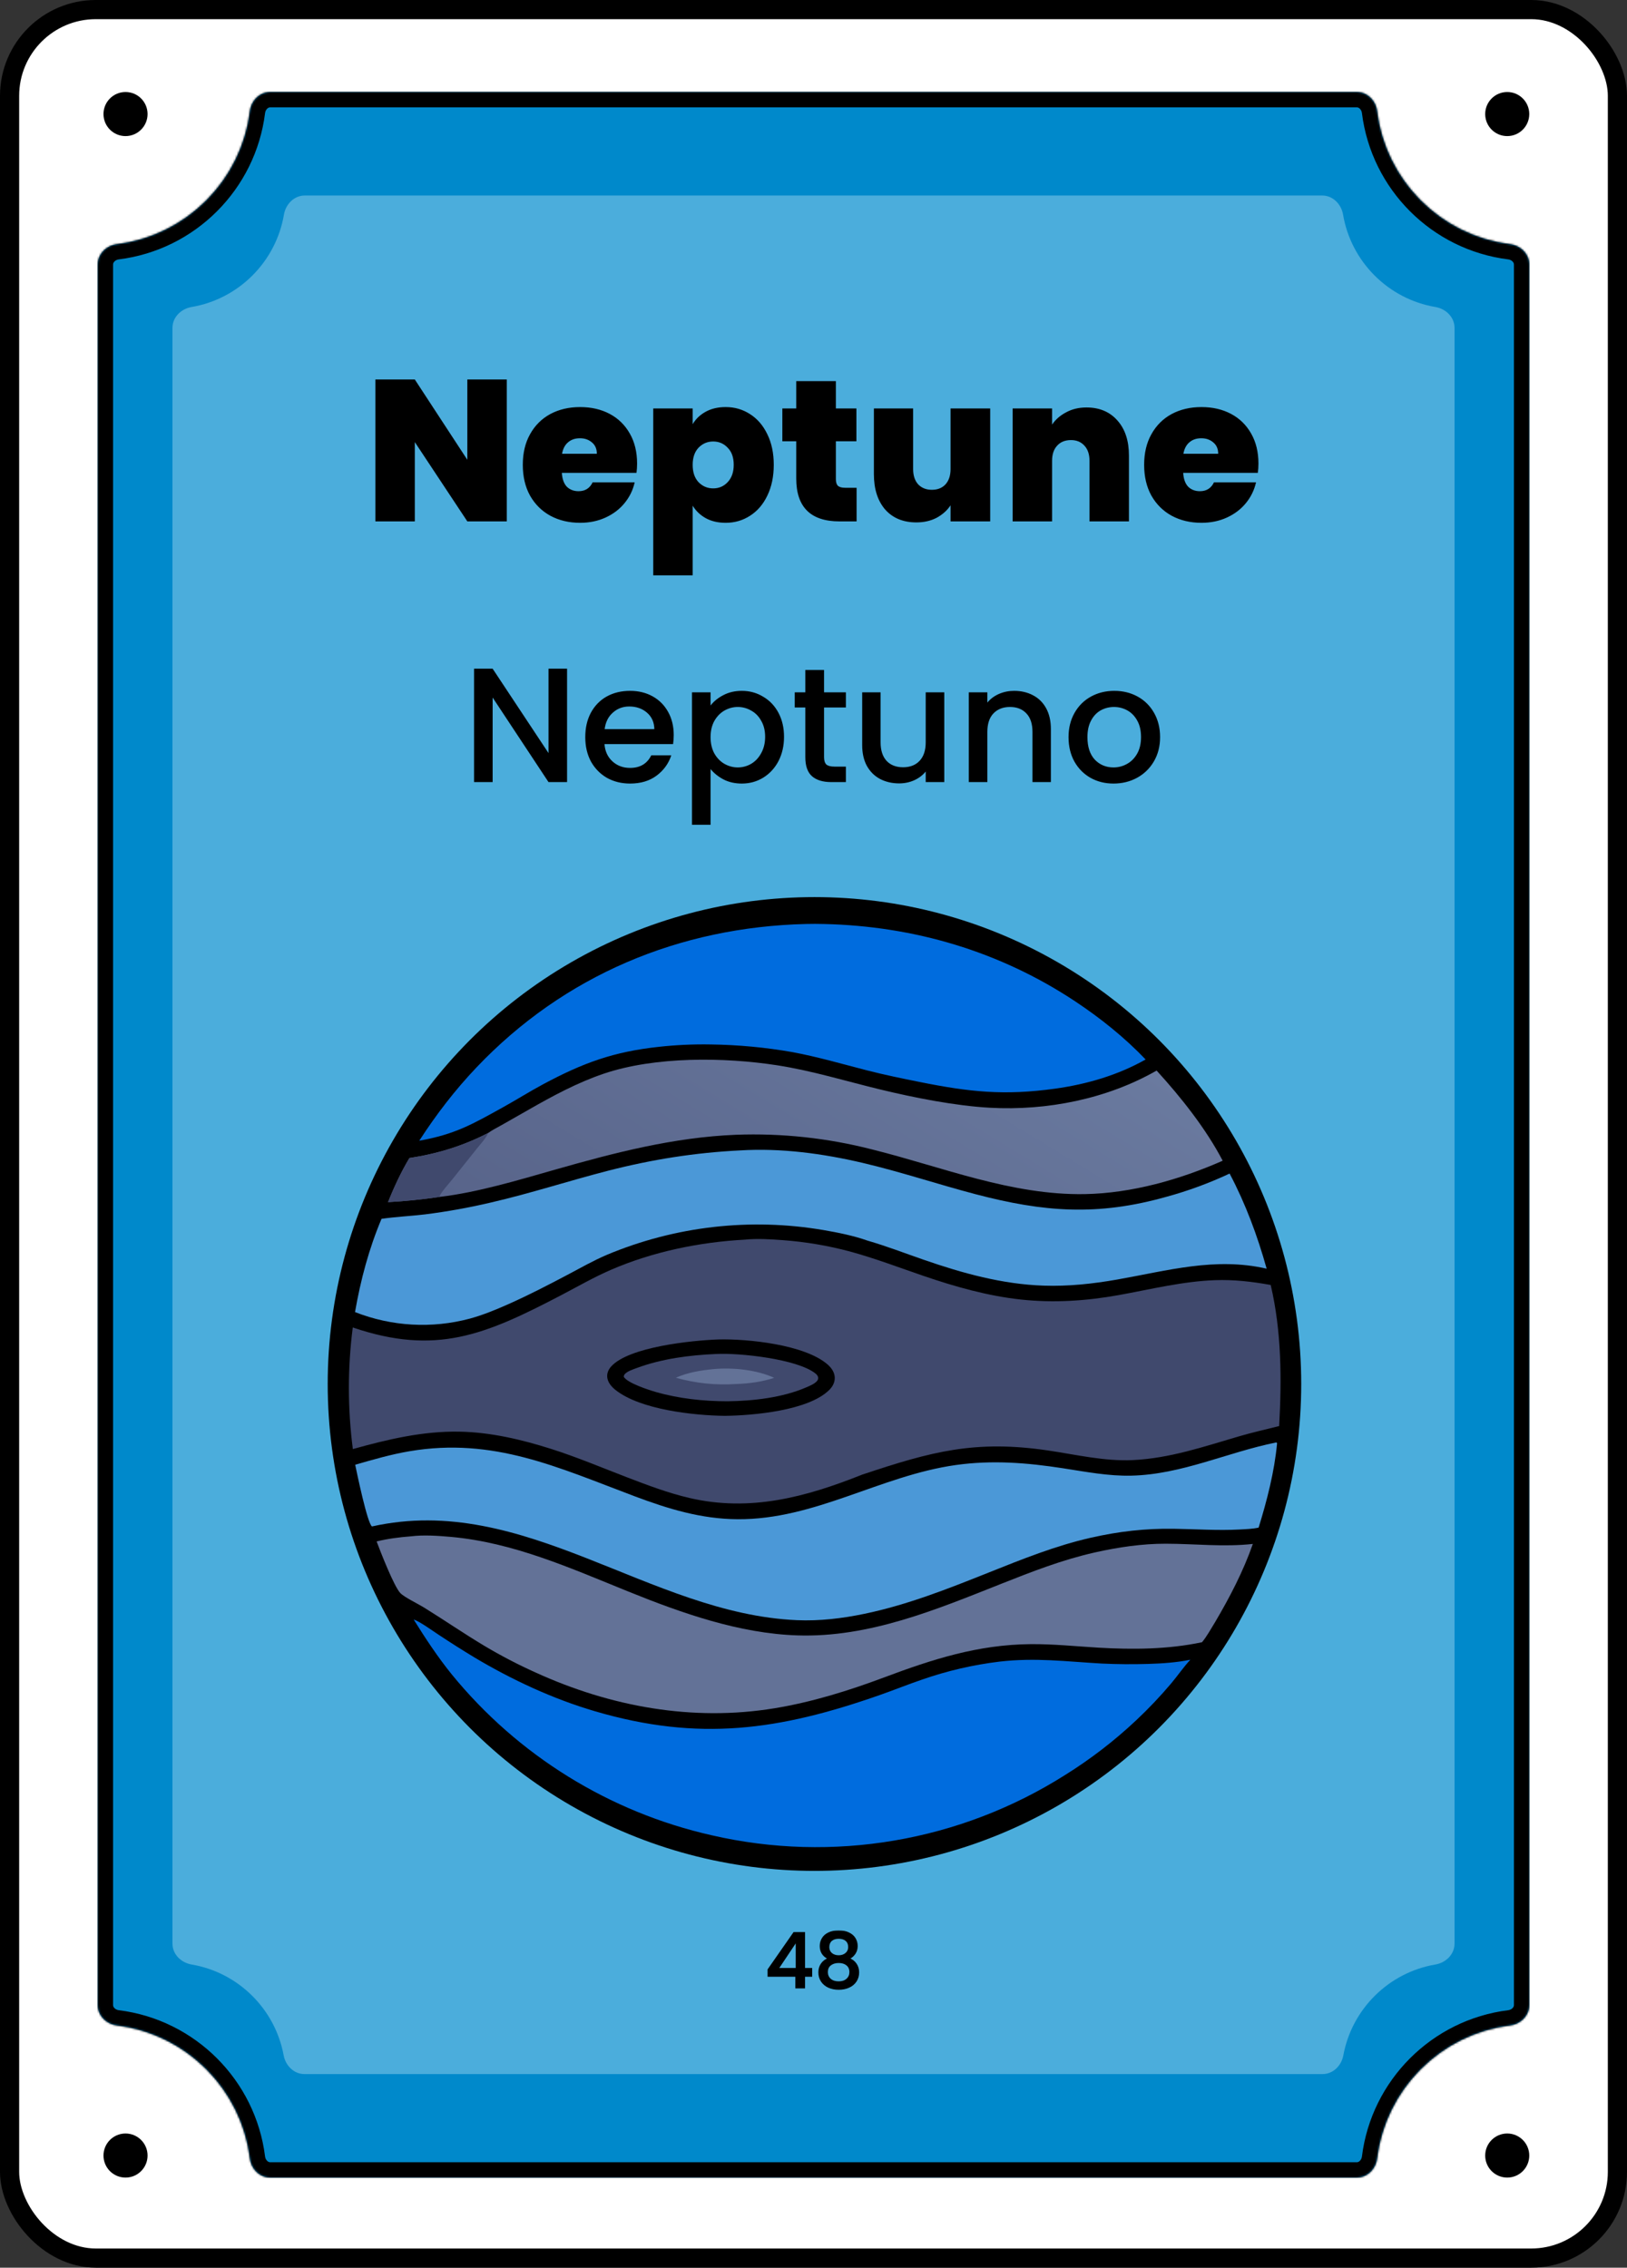 <svg width="849" height="1183" viewBox="0 0 849 1183" fill="none" xmlns="http://www.w3.org/2000/svg">
<rect x="0" y="0" width="849" height="1183" fill="#333333" stroke="none"/>
<rect x="5" y="5" width="839" height="1173" rx="45" fill="white"/>
<rect x="5" y="5" width="839" height="1173" rx="45" stroke="black" stroke-width="10"/>
<circle cx="786.5" cy="1124.5" r="11.5" fill="black"/>
<circle cx="786.5" cy="59.5" r="11.5" fill="black"/>
<path d="M77 1124.5C77 1130.85 71.851 1136 65.5 1136C59.149 1136 54 1130.85 54 1124.5C54 1118.15 59.149 1113 65.5 1113C71.851 1113 77 1118.15 77 1124.5Z" fill="black"/>
<path d="M77 59.5C77 65.851 71.851 71 65.5 71C59.149 71 54 65.851 54 59.5C54 53.149 59.149 48 65.5 48C71.851 48 77 53.149 77 59.5Z" fill="black"/>
<mask id="path-6-inside-1_97_44" fill="white">
<path d="M708 48C713.523 48 717.934 52.5 718.616 57.98C723.122 94.183 751.817 122.878 788.02 127.384C793.5 128.066 798 132.477 798 138V1046C798 1051.52 793.5 1055.93 788.02 1056.62C751.817 1061.12 723.122 1089.82 718.616 1126.02C717.934 1131.5 713.523 1136 708 1136H141C135.477 1136 131.066 1131.5 130.384 1126.02C125.878 1089.82 97.183 1061.12 60.98 1056.62C55.5 1055.93 51 1051.52 51 1046V138C51 132.477 55.5 128.066 60.98 127.384C97.183 122.878 125.878 94.183 130.384 57.98C131.066 52.5 135.477 48 141 48H708Z"/>
</mask>
<path d="M708 48C713.523 48 717.934 52.5 718.616 57.98C723.122 94.183 751.817 122.878 788.02 127.384C793.5 128.066 798 132.477 798 138V1046C798 1051.52 793.5 1055.93 788.02 1056.62C751.817 1061.12 723.122 1089.82 718.616 1126.02C717.934 1131.5 713.523 1136 708 1136H141C135.477 1136 131.066 1131.5 130.384 1126.02C125.878 1089.82 97.183 1061.12 60.98 1056.62C55.5 1055.93 51 1051.52 51 1046V138C51 132.477 55.5 128.066 60.98 127.384C97.183 122.878 125.878 94.183 130.384 57.98C131.066 52.5 135.477 48 141 48H708Z" fill="#0089CB"/>
<path d="M130.384 1126.02L138.322 1125.03L130.384 1126.02ZM718.616 1126.02L710.678 1125.03L718.616 1126.02ZM788.02 1056.62L789.008 1064.56L788.02 1056.62ZM718.616 57.98L726.555 56.992L718.616 57.98ZM718.616 57.98L710.678 58.968C715.635 98.806 747.194 130.365 787.032 135.322L788.02 127.384L789.008 119.445C756.44 115.392 730.608 89.56 726.555 56.992L718.616 57.98ZM798 138H790V1046H798H806V138H798ZM788.02 1056.62L787.032 1048.68C747.194 1053.64 715.635 1085.19 710.678 1125.03L718.616 1126.02L726.555 1127.01C730.608 1094.44 756.44 1068.61 789.008 1064.56L788.02 1056.62ZM708 1136V1128H141V1136V1144H708V1136ZM130.384 1126.02L138.322 1125.03C133.365 1085.19 101.806 1053.64 61.968 1048.68L60.98 1056.62L59.992 1064.56C92.56 1068.61 118.392 1094.44 122.445 1127.01L130.384 1126.02ZM51 1046H59V138H51H43V1046H51ZM60.98 127.384L61.968 135.322C101.806 130.365 133.365 98.806 138.322 58.968L130.384 57.98L122.445 56.992C118.392 89.56 92.56 115.392 59.992 119.445L60.98 127.384ZM141 48V56H708V48V40H141V48ZM130.384 57.98L138.322 58.968C138.438 58.039 138.872 57.231 139.427 56.696C139.954 56.189 140.494 56 141 56V48V40C130.84 40 123.547 48.133 122.445 56.992L130.384 57.98ZM51 138H59C59 137.494 59.189 136.954 59.696 136.427C60.231 135.872 61.039 135.438 61.968 135.322L60.98 127.384L59.992 119.445C51.133 120.547 43 127.84 43 138H51ZM60.98 1056.62L61.968 1048.68C61.039 1048.56 60.231 1048.13 59.696 1047.57C59.189 1047.05 59 1046.51 59 1046H51H43C43 1056.16 51.133 1063.45 59.992 1064.56L60.98 1056.62ZM141 1136V1128C140.494 1128 139.954 1127.81 139.427 1127.3C138.872 1126.77 138.438 1125.96 138.322 1125.03L130.384 1126.02L122.445 1127.01C123.547 1135.87 130.84 1144 141 1144V1136ZM718.616 1126.02L710.678 1125.03C710.562 1125.96 710.128 1126.77 709.573 1127.3C709.046 1127.81 708.506 1128 708 1128V1136V1144C718.16 1144 725.453 1135.87 726.555 1127.01L718.616 1126.02ZM798 1046H790C790 1046.51 789.811 1047.05 789.304 1047.57C788.769 1048.13 787.961 1048.56 787.032 1048.68L788.02 1056.62L789.008 1064.56C797.867 1063.45 806 1056.16 806 1046H798ZM788.02 127.384L787.032 135.322C787.961 135.438 788.769 135.872 789.304 136.427C789.811 136.954 790 137.494 790 138H798H806C806 127.84 797.867 120.547 789.008 119.445L788.02 127.384ZM718.616 57.98L726.555 56.992C725.453 48.133 718.16 40 708 40V48V56C708.506 56 709.046 56.189 709.573 56.696C710.128 57.231 710.562 58.039 710.678 58.968L718.616 57.98Z" fill="black" mask="url(#path-6-inside-1_97_44)"/>
<path d="M690 102C695.523 102 699.911 106.512 700.837 111.957C705.019 136.563 724.437 155.981 749.043 160.163C754.488 161.089 759 165.477 759 171V1014C759 1019.52 754.488 1023.91 749.043 1024.84C724.711 1028.97 705.454 1048 700.984 1072.22C699.993 1077.59 695.633 1082 690.175 1082H158.825C153.367 1082 149.007 1077.59 148.016 1072.22C143.546 1048 124.288 1028.97 99.957 1024.84C94.512 1023.91 90 1019.52 90 1014V171C90 165.477 94.512 161.089 99.957 160.163C124.563 155.981 143.981 136.563 148.163 111.957C149.089 106.512 153.477 102 159 102H690Z" fill="#4BADDC"/>
<path d="M295.91 408H286.22L257.065 363.885V408H247.375V348.84H257.065L286.22 392.87V348.84H295.91V408ZM351.56 383.435C351.56 385.192 351.446 386.778 351.22 388.195H315.435C315.718 391.935 317.106 394.938 319.6 397.205C322.093 399.472 325.153 400.605 328.78 400.605C333.993 400.605 337.676 398.423 339.83 394.06H350.285C348.868 398.367 346.29 401.908 342.55 404.685C338.866 407.405 334.276 408.765 328.78 408.765C324.303 408.765 320.28 407.773 316.71 405.79C313.196 403.75 310.42 400.917 308.38 397.29C306.396 393.607 305.405 389.357 305.405 384.54C305.405 379.723 306.368 375.502 308.295 371.875C310.278 368.192 313.026 365.358 316.54 363.375C320.11 361.392 324.19 360.4 328.78 360.4C333.2 360.4 337.138 361.363 340.595 363.29C344.051 365.217 346.743 367.937 348.67 371.45C350.596 374.907 351.56 378.902 351.56 383.435ZM341.445 380.375C341.388 376.805 340.113 373.943 337.62 371.79C335.126 369.637 332.038 368.56 328.355 368.56C325.011 368.56 322.15 369.637 319.77 371.79C317.39 373.887 315.973 376.748 315.52 380.375H341.445ZM370.786 368.05C372.429 365.897 374.667 364.083 377.501 362.61C380.334 361.137 383.536 360.4 387.106 360.4C391.186 360.4 394.897 361.42 398.241 363.46C401.641 365.443 404.304 368.248 406.231 371.875C408.157 375.502 409.121 379.667 409.121 384.37C409.121 389.073 408.157 393.295 406.231 397.035C404.304 400.718 401.641 403.608 398.241 405.705C394.897 407.745 391.186 408.765 387.106 408.765C383.536 408.765 380.362 408.057 377.586 406.64C374.809 405.167 372.542 403.353 370.786 401.2V430.27H361.096V361.165H370.786V368.05ZM399.261 384.37C399.261 381.14 398.581 378.363 397.221 376.04C395.917 373.66 394.161 371.875 391.951 370.685C389.797 369.438 387.474 368.815 384.981 368.815C382.544 368.815 380.221 369.438 378.011 370.685C375.857 371.932 374.101 373.745 372.741 376.125C371.437 378.505 370.786 381.31 370.786 384.54C370.786 387.77 371.437 390.603 372.741 393.04C374.101 395.42 375.857 397.233 378.011 398.48C380.221 399.727 382.544 400.35 384.981 400.35C387.474 400.35 389.797 399.727 391.951 398.48C394.161 397.177 395.917 395.307 397.221 392.87C398.581 390.433 399.261 387.6 399.261 384.37ZM430.008 369.07V394.995C430.008 396.752 430.405 398.027 431.198 398.82C432.048 399.557 433.465 399.925 435.448 399.925H441.398V408H433.748C429.385 408 426.041 406.98 423.718 404.94C421.395 402.9 420.233 399.585 420.233 394.995V369.07H414.708V361.165H420.233V349.52H430.008V361.165H441.398V369.07H430.008ZM492.744 361.165V408H483.054V402.475C481.524 404.402 479.512 405.932 477.019 407.065C474.582 408.142 471.976 408.68 469.199 408.68C465.516 408.68 462.201 407.915 459.254 406.385C456.364 404.855 454.069 402.588 452.369 399.585C450.726 396.582 449.904 392.955 449.904 388.705V361.165H459.509V387.26C459.509 391.453 460.557 394.683 462.654 396.95C464.751 399.16 467.612 400.265 471.239 400.265C474.866 400.265 477.727 399.16 479.824 396.95C481.977 394.683 483.054 391.453 483.054 387.26V361.165H492.744ZM529.159 360.4C532.843 360.4 536.129 361.165 539.019 362.695C541.966 364.225 544.261 366.492 545.904 369.495C547.548 372.498 548.369 376.125 548.369 380.375V408H538.764V381.82C538.764 377.627 537.716 374.425 535.619 372.215C533.523 369.948 530.661 368.815 527.034 368.815C523.408 368.815 520.518 369.948 518.364 372.215C516.268 374.425 515.219 377.627 515.219 381.82V408H505.529V361.165H515.219V366.52C516.806 364.593 518.818 363.092 521.254 362.015C523.748 360.938 526.383 360.4 529.159 360.4ZM581.044 408.765C576.624 408.765 572.629 407.773 569.059 405.79C565.489 403.75 562.684 400.917 560.644 397.29C558.604 393.607 557.584 389.357 557.584 384.54C557.584 379.78 558.633 375.558 560.729 371.875C562.826 368.192 565.688 365.358 569.314 363.375C572.941 361.392 576.993 360.4 581.469 360.4C585.946 360.4 589.998 361.392 593.624 363.375C597.251 365.358 600.113 368.192 602.209 371.875C604.306 375.558 605.354 379.78 605.354 384.54C605.354 389.3 604.278 393.522 602.124 397.205C599.971 400.888 597.024 403.75 593.284 405.79C589.601 407.773 585.521 408.765 581.044 408.765ZM581.044 400.35C583.538 400.35 585.861 399.755 588.014 398.565C590.224 397.375 592.009 395.59 593.369 393.21C594.729 390.83 595.409 387.94 595.409 384.54C595.409 381.14 594.758 378.278 593.454 375.955C592.151 373.575 590.423 371.79 588.269 370.6C586.116 369.41 583.793 368.815 581.299 368.815C578.806 368.815 576.483 369.41 574.329 370.6C572.233 371.79 570.561 373.575 569.314 375.955C568.068 378.278 567.444 381.14 567.444 384.54C567.444 389.583 568.719 393.493 571.269 396.27C573.876 398.99 577.134 400.35 581.044 400.35Z" fill="black"/>
<mask id="path-10-outside-2_97_44" maskUnits="userSpaceOnUse" x="400" y="1007" width="49" height="32" fill="black">
<rect fill="white" x="400" y="1007" width="49" height="32"/>
<path d="M400.84 1030.92V1027.48L414.28 1008.2H419.8V1026.96H423.52V1030.92H419.8V1037H415.32V1030.92H400.84ZM415.52 1012.84L406.08 1026.96H415.52V1012.84ZM432.218 1021.76C429.445 1020.37 428.058 1018.19 428.058 1015.2C428.058 1013.76 428.418 1012.44 429.138 1011.24C429.858 1010.04 430.938 1009.09 432.378 1008.4C433.818 1007.68 435.578 1007.32 437.658 1007.32C439.712 1007.32 441.458 1007.68 442.898 1008.4C444.365 1009.09 445.458 1010.04 446.178 1011.24C446.898 1012.44 447.258 1013.76 447.258 1015.2C447.258 1016.69 446.872 1018.01 446.098 1019.16C445.352 1020.28 444.352 1021.15 443.098 1021.76C444.618 1022.32 445.818 1023.24 446.698 1024.52C447.578 1025.77 448.018 1027.25 448.018 1028.96C448.018 1030.69 447.578 1032.23 446.698 1033.56C445.818 1034.89 444.592 1035.92 443.018 1036.64C441.445 1037.36 439.658 1037.72 437.658 1037.72C435.658 1037.72 433.872 1037.36 432.298 1036.64C430.752 1035.92 429.538 1034.89 428.658 1033.56C427.778 1032.23 427.338 1030.69 427.338 1028.96C427.338 1027.23 427.778 1025.73 428.658 1024.48C429.538 1023.23 430.725 1022.32 432.218 1021.76ZM442.898 1015.76C442.898 1014.27 442.432 1013.12 441.498 1012.32C440.565 1011.52 439.285 1011.12 437.658 1011.12C436.058 1011.12 434.792 1011.52 433.858 1012.32C432.925 1013.12 432.458 1014.28 432.458 1015.8C432.458 1017.13 432.938 1018.23 433.898 1019.08C434.885 1019.91 436.138 1020.32 437.658 1020.32C439.178 1020.32 440.432 1019.89 441.418 1019.04C442.405 1018.19 442.898 1017.09 442.898 1015.76ZM437.658 1023.76C435.898 1023.76 434.458 1024.2 433.338 1025.08C432.245 1025.93 431.698 1027.17 431.698 1028.8C431.698 1030.32 432.232 1031.56 433.298 1032.52C434.365 1033.45 435.818 1033.92 437.658 1033.92C439.472 1033.92 440.898 1033.44 441.938 1032.48C443.005 1031.52 443.538 1030.29 443.538 1028.8C443.538 1027.2 442.992 1025.96 441.898 1025.08C440.832 1024.2 439.418 1023.76 437.658 1023.76Z"/>
</mask>
<path d="M400.84 1030.92V1027.48L414.28 1008.2H419.8V1026.96H423.52V1030.92H419.8V1037H415.32V1030.92H400.84ZM415.52 1012.84L406.08 1026.96H415.52V1012.84ZM432.218 1021.76C429.445 1020.37 428.058 1018.19 428.058 1015.2C428.058 1013.76 428.418 1012.44 429.138 1011.24C429.858 1010.04 430.938 1009.09 432.378 1008.4C433.818 1007.68 435.578 1007.32 437.658 1007.32C439.712 1007.32 441.458 1007.68 442.898 1008.4C444.365 1009.09 445.458 1010.04 446.178 1011.24C446.898 1012.44 447.258 1013.76 447.258 1015.2C447.258 1016.69 446.872 1018.01 446.098 1019.16C445.352 1020.28 444.352 1021.15 443.098 1021.76C444.618 1022.32 445.818 1023.24 446.698 1024.52C447.578 1025.77 448.018 1027.25 448.018 1028.96C448.018 1030.69 447.578 1032.23 446.698 1033.56C445.818 1034.89 444.592 1035.92 443.018 1036.64C441.445 1037.36 439.658 1037.72 437.658 1037.72C435.658 1037.72 433.872 1037.36 432.298 1036.64C430.752 1035.92 429.538 1034.89 428.658 1033.56C427.778 1032.23 427.338 1030.69 427.338 1028.96C427.338 1027.23 427.778 1025.73 428.658 1024.48C429.538 1023.23 430.725 1022.32 432.218 1021.76ZM442.898 1015.76C442.898 1014.27 442.432 1013.12 441.498 1012.32C440.565 1011.52 439.285 1011.12 437.658 1011.12C436.058 1011.12 434.792 1011.52 433.858 1012.32C432.925 1013.12 432.458 1014.28 432.458 1015.8C432.458 1017.13 432.938 1018.23 433.898 1019.08C434.885 1019.91 436.138 1020.32 437.658 1020.32C439.178 1020.32 440.432 1019.89 441.418 1019.04C442.405 1018.19 442.898 1017.09 442.898 1015.76ZM437.658 1023.76C435.898 1023.76 434.458 1024.2 433.338 1025.08C432.245 1025.93 431.698 1027.17 431.698 1028.8C431.698 1030.32 432.232 1031.56 433.298 1032.52C434.365 1033.45 435.818 1033.92 437.658 1033.92C439.472 1033.92 440.898 1033.44 441.938 1032.48C443.005 1031.52 443.538 1030.29 443.538 1028.8C443.538 1027.2 442.992 1025.96 441.898 1025.08C440.832 1024.2 439.418 1023.76 437.658 1023.76Z" fill="black"/>
<path d="M400.84 1030.92H400.54V1031.22H400.84V1030.92ZM400.84 1027.48L400.594 1027.31L400.54 1027.39V1027.48H400.84ZM414.28 1008.2V1007.9H414.123L414.034 1008.03L414.28 1008.2ZM419.8 1008.2H420.1V1007.9H419.8V1008.2ZM419.8 1026.96H419.5V1027.26H419.8V1026.96ZM423.52 1026.96H423.82V1026.66H423.52V1026.96ZM423.52 1030.92V1031.22H423.82V1030.92H423.52ZM419.8 1030.92V1030.62H419.5V1030.92H419.8ZM419.8 1037V1037.3H420.1V1037H419.8ZM415.32 1037H415.02V1037.3H415.32V1037ZM415.32 1030.92H415.62V1030.62H415.32V1030.92ZM415.52 1012.84H415.82V1011.85L415.271 1012.67L415.52 1012.84ZM406.08 1026.96L405.831 1026.79L405.519 1027.26H406.08V1026.96ZM415.52 1026.96V1027.26H415.82V1026.96H415.52ZM400.84 1030.92H401.14V1027.48H400.84H400.54V1030.92H400.84ZM400.84 1027.48L401.086 1027.65L414.526 1008.37L414.28 1008.2L414.034 1008.03L400.594 1027.31L400.84 1027.48ZM414.28 1008.2V1008.5H419.8V1008.2V1007.9H414.28V1008.2ZM419.8 1008.2H419.5V1026.96H419.8H420.1V1008.2H419.8ZM419.8 1026.96V1027.26H423.52V1026.96V1026.66H419.8V1026.96ZM423.52 1026.96H423.22V1030.92H423.52H423.82V1026.96H423.52ZM423.52 1030.92V1030.62H419.8V1030.92V1031.22H423.52V1030.92ZM419.8 1030.92H419.5V1037H419.8H420.1V1030.92H419.8ZM419.8 1037V1036.7H415.32V1037V1037.3H419.8V1037ZM415.32 1037H415.62V1030.92H415.32H415.02V1037H415.32ZM415.32 1030.92V1030.62H400.84V1030.92V1031.22H415.32V1030.92ZM415.52 1012.84L415.271 1012.67L405.831 1026.79L406.08 1026.96L406.329 1027.13L415.769 1013.01L415.52 1012.84ZM406.08 1026.96V1027.26H415.52V1026.96V1026.66H406.08V1026.96ZM415.52 1026.96H415.82V1012.84H415.52H415.22V1026.96H415.52ZM432.218 1021.76L432.324 1022.04L432.968 1021.8L432.353 1021.49L432.218 1021.76ZM429.138 1011.24L428.881 1011.09L429.138 1011.24ZM432.378 1008.4L432.509 1008.67L432.513 1008.67L432.378 1008.4ZM442.898 1008.4L442.764 1008.67L442.77 1008.67L442.898 1008.4ZM446.178 1011.24L446.436 1011.09L446.178 1011.24ZM446.098 1019.16L445.85 1018.99L445.849 1018.99L446.098 1019.16ZM443.098 1021.76L442.967 1021.49L442.336 1021.8L442.995 1022.04L443.098 1021.76ZM446.698 1024.52L446.451 1024.69L446.453 1024.69L446.698 1024.52ZM446.698 1033.56L446.949 1033.73L446.698 1033.56ZM443.018 1036.64L442.894 1036.37L443.018 1036.64ZM432.298 1036.64L432.172 1036.91L432.174 1036.91L432.298 1036.64ZM428.658 1033.56L428.408 1033.73L428.658 1033.56ZM428.658 1024.48L428.413 1024.31L428.658 1024.48ZM441.498 1012.32L441.694 1012.09V1012.09L441.498 1012.32ZM433.858 1012.32L433.663 1012.09V1012.09L433.858 1012.32ZM433.898 1019.08L433.699 1019.3L433.706 1019.31L433.898 1019.08ZM433.338 1025.08L433.523 1025.32L433.524 1025.32L433.338 1025.08ZM433.298 1032.52L433.098 1032.74L433.101 1032.75L433.298 1032.52ZM441.938 1032.48L441.738 1032.26L441.735 1032.26L441.938 1032.48ZM441.898 1025.08L441.708 1025.31L441.71 1025.31L441.898 1025.08ZM432.218 1021.76L432.353 1021.49C431.005 1020.82 430.011 1019.96 429.352 1018.92C428.693 1017.88 428.358 1016.65 428.358 1015.2H428.058H427.758C427.758 1016.74 428.117 1018.09 428.845 1019.24C429.573 1020.39 430.659 1021.32 432.084 1022.03L432.218 1021.76ZM428.058 1015.2H428.358C428.358 1013.81 428.705 1012.55 429.396 1011.39L429.138 1011.24L428.881 1011.09C428.132 1012.33 427.758 1013.71 427.758 1015.2H428.058ZM429.138 1011.24L429.396 1011.39C430.081 1010.25 431.114 1009.34 432.509 1008.67L432.378 1008.4L432.248 1008.13C430.763 1008.84 429.635 1009.83 428.881 1011.09L429.138 1011.24ZM432.378 1008.4L432.513 1008.67C433.901 1007.97 435.612 1007.62 437.658 1007.62V1007.32V1007.02C435.545 1007.02 433.736 1007.39 432.244 1008.13L432.378 1008.4ZM437.658 1007.32V1007.62C439.678 1007.62 441.376 1007.97 442.764 1008.67L442.898 1008.4L443.033 1008.13C441.541 1007.39 439.746 1007.02 437.658 1007.02V1007.32ZM442.898 1008.4L442.77 1008.67C444.192 1009.34 445.236 1010.25 445.921 1011.39L446.178 1011.24L446.436 1011.09C445.681 1009.83 444.538 1008.84 443.027 1008.13L442.898 1008.4ZM446.178 1011.24L445.921 1011.39C446.612 1012.55 446.958 1013.81 446.958 1015.2H447.258H447.558C447.558 1013.71 447.185 1012.33 446.436 1011.09L446.178 1011.24ZM447.258 1015.2H446.958C446.958 1016.64 446.587 1017.9 445.85 1018.99L446.098 1019.16L446.347 1019.33C447.157 1018.13 447.558 1016.75 447.558 1015.2H447.258ZM446.098 1019.16L445.849 1018.99C445.133 1020.07 444.174 1020.9 442.967 1021.49L443.098 1021.76L443.23 1022.03C444.529 1021.39 445.571 1020.49 446.348 1019.33L446.098 1019.16ZM443.098 1021.76L442.995 1022.04C444.459 1022.58 445.608 1023.46 446.451 1024.69L446.698 1024.52L446.946 1024.35C446.029 1023.02 444.778 1022.06 443.202 1021.48L443.098 1021.76ZM446.698 1024.52L446.453 1024.69C447.293 1025.89 447.718 1027.31 447.718 1028.96H448.018H448.318C448.318 1027.2 447.863 1025.66 446.944 1024.35L446.698 1024.52ZM448.018 1028.96H447.718C447.718 1030.64 447.293 1032.11 446.448 1033.39L446.698 1033.56L446.949 1033.73C447.864 1032.34 448.318 1030.75 448.318 1028.96H448.018ZM446.698 1033.56L446.448 1033.39C445.602 1034.68 444.42 1035.67 442.894 1036.37L443.018 1036.64L443.143 1036.91C444.763 1036.17 446.035 1035.11 446.949 1033.73L446.698 1033.56ZM443.018 1036.64L442.894 1036.37C441.365 1037.07 439.622 1037.42 437.658 1037.42V1037.72V1038.02C439.695 1038.02 441.525 1037.65 443.143 1036.91L443.018 1036.64ZM437.658 1037.72V1037.42C435.695 1037.42 433.952 1037.07 432.423 1036.37L432.298 1036.64L432.174 1036.91C433.792 1037.65 435.622 1038.02 437.658 1038.02V1037.72ZM432.298 1036.64L432.425 1036.37C430.925 1035.67 429.756 1034.68 428.909 1033.39L428.658 1033.56L428.408 1033.73C429.321 1035.11 430.578 1036.17 432.172 1036.91L432.298 1036.64ZM428.658 1033.56L428.909 1033.39C428.064 1032.11 427.638 1030.64 427.638 1028.96H427.338H427.038C427.038 1030.75 427.493 1032.34 428.408 1033.73L428.658 1033.56ZM427.338 1028.96H427.638C427.638 1027.28 428.064 1025.85 428.904 1024.65L428.658 1024.48L428.413 1024.31C427.493 1025.62 427.038 1027.17 427.038 1028.96H427.338ZM428.658 1024.48L428.904 1024.65C429.748 1023.45 430.885 1022.58 432.324 1022.04L432.218 1021.76L432.113 1021.48C430.566 1022.06 429.329 1023 428.413 1024.31L428.658 1024.48ZM442.898 1015.76H443.198C443.198 1014.2 442.708 1012.96 441.694 1012.09L441.498 1012.32L441.303 1012.55C442.156 1013.28 442.598 1014.33 442.598 1015.76H442.898ZM441.498 1012.32L441.694 1012.09C440.69 1011.23 439.333 1010.82 437.658 1010.82V1011.12V1011.42C439.237 1011.42 440.44 1011.81 441.303 1012.55L441.498 1012.32ZM437.658 1011.12V1010.82C436.009 1010.82 434.666 1011.23 433.663 1012.09L433.858 1012.32L434.054 1012.55C434.918 1011.81 436.108 1011.42 437.658 1011.42V1011.12ZM433.858 1012.32L433.663 1012.09C432.648 1012.96 432.158 1014.21 432.158 1015.8H432.458H432.758C432.758 1014.35 433.202 1013.28 434.054 1012.55L433.858 1012.32ZM432.458 1015.8H432.158C432.158 1017.22 432.672 1018.39 433.699 1019.3L433.898 1019.08L434.098 1018.86C433.205 1018.06 432.758 1017.05 432.758 1015.8H432.458ZM433.898 1019.08L433.706 1019.31C434.756 1020.19 436.081 1020.62 437.658 1020.62V1020.32V1020.02C436.196 1020.02 435.014 1019.62 434.091 1018.85L433.898 1019.08ZM437.658 1020.32V1020.62C439.238 1020.62 440.565 1020.18 441.615 1019.27L441.418 1019.04L441.222 1018.81C440.299 1019.61 439.119 1020.02 437.658 1020.02V1020.32ZM441.418 1019.04L441.615 1019.27C442.669 1018.36 443.198 1017.18 443.198 1015.76H442.898H442.598C442.598 1017.01 442.141 1018.02 441.222 1018.81L441.418 1019.04ZM437.658 1023.76V1023.46C435.847 1023.46 434.337 1023.91 433.153 1024.84L433.338 1025.08L433.524 1025.32C434.579 1024.49 435.949 1024.06 437.658 1024.06V1023.76ZM433.338 1025.08L433.154 1024.84C431.975 1025.76 431.398 1027.1 431.398 1028.8H431.698H431.998C431.998 1027.25 432.516 1026.1 433.523 1025.32L433.338 1025.08ZM431.698 1028.8H431.398C431.398 1030.4 431.964 1031.72 433.098 1032.74L433.298 1032.52L433.499 1032.3C432.5 1031.4 431.998 1030.24 431.998 1028.8H431.698ZM433.298 1032.52L433.101 1032.75C434.237 1033.74 435.768 1034.22 437.658 1034.22V1033.92V1033.62C435.869 1033.62 434.493 1033.17 433.496 1032.29L433.298 1032.52ZM437.658 1033.92V1034.22C439.525 1034.22 441.032 1033.72 442.142 1032.7L441.938 1032.48L441.735 1032.26C440.765 1033.16 439.418 1033.62 437.658 1033.62V1033.92ZM441.938 1032.48L442.139 1032.7C443.272 1031.68 443.838 1030.37 443.838 1028.8H443.538H443.238C443.238 1030.21 442.738 1031.36 441.738 1032.26L441.938 1032.48ZM443.538 1028.8H443.838C443.838 1027.12 443.261 1025.79 442.087 1024.85L441.898 1025.08L441.71 1025.31C442.722 1026.13 443.238 1027.28 443.238 1028.8H443.538ZM441.898 1025.08L442.089 1024.85C440.956 1023.91 439.469 1023.46 437.658 1023.46V1023.76V1024.06C439.368 1024.06 440.708 1024.49 441.708 1025.31L441.898 1025.08Z" fill="black" mask="url(#path-10-outside-2_97_44)"/>
<path d="M264.445 272H243.865L216.46 230.63V272H195.88V197.975H216.46L243.865 239.87V197.975H264.445V272ZM332.448 241.865C332.448 243.475 332.343 245.085 332.133 246.695H293.178C293.388 249.915 294.263 252.33 295.803 253.94C297.413 255.48 299.443 256.25 301.893 256.25C305.323 256.25 307.773 254.71 309.243 251.63H331.188C330.278 255.69 328.493 259.33 325.833 262.55C323.243 265.7 319.953 268.185 315.963 270.005C311.973 271.825 307.563 272.735 302.733 272.735C296.923 272.735 291.743 271.51 287.193 269.06C282.713 266.61 279.178 263.11 276.588 258.56C274.068 254.01 272.808 248.655 272.808 242.495C272.808 236.335 274.068 231.015 276.588 226.535C279.108 221.985 282.608 218.485 287.088 216.035C291.638 213.585 296.853 212.36 302.733 212.36C308.543 212.36 313.688 213.55 318.168 215.93C322.648 218.31 326.148 221.74 328.668 226.22C331.188 230.63 332.448 235.845 332.448 241.865ZM311.448 236.72C311.448 234.2 310.608 232.24 308.928 230.84C307.248 229.37 305.148 228.635 302.628 228.635C300.108 228.635 298.043 229.335 296.433 230.735C294.823 232.065 293.773 234.06 293.283 236.72H311.448ZM361.45 221.285C363.06 218.555 365.335 216.385 368.275 214.775C371.215 213.165 374.68 212.36 378.67 212.36C383.36 212.36 387.595 213.585 391.375 216.035C395.225 218.485 398.235 221.985 400.405 226.535C402.645 231.085 403.765 236.405 403.765 242.495C403.765 248.585 402.645 253.94 400.405 258.56C398.235 263.11 395.225 266.61 391.375 269.06C387.595 271.51 383.36 272.735 378.67 272.735C374.68 272.735 371.215 271.93 368.275 270.32C365.405 268.71 363.13 266.54 361.45 263.81V300.14H340.87V213.095H361.45V221.285ZM382.87 242.495C382.87 238.645 381.82 235.67 379.72 233.57C377.69 231.4 375.17 230.315 372.16 230.315C369.15 230.315 366.595 231.4 364.495 233.57C362.465 235.74 361.45 238.715 361.45 242.495C361.45 246.345 362.465 249.355 364.495 251.525C366.595 253.695 369.15 254.78 372.16 254.78C375.17 254.78 377.69 253.695 379.72 251.525C381.82 249.285 382.87 246.275 382.87 242.495ZM446.992 254.465V272H438.067C423.017 272 415.492 264.545 415.492 249.635V230.21H408.247V213.095H415.492V198.815H436.177V213.095H446.887V230.21H436.177V249.95C436.177 251.56 436.527 252.715 437.227 253.415C437.997 254.115 439.257 254.465 441.007 254.465H446.992ZM516.702 213.095V272H496.017V263.6C494.267 266.26 491.852 268.43 488.772 270.11C485.692 271.72 482.157 272.525 478.167 272.525C471.307 272.525 465.882 270.285 461.892 265.805C457.972 261.255 456.012 255.095 456.012 247.325V213.095H476.487V244.7C476.487 248.06 477.362 250.72 479.112 252.68C480.932 254.57 483.312 255.515 486.252 255.515C489.262 255.515 491.642 254.57 493.392 252.68C495.142 250.72 496.017 248.06 496.017 244.7V213.095H516.702ZM566.949 212.57C573.739 212.57 579.129 214.845 583.119 219.395C587.109 223.875 589.104 229.965 589.104 237.665V272H568.524V240.395C568.524 237.035 567.649 234.41 565.899 232.52C564.149 230.56 561.804 229.58 558.864 229.58C555.784 229.58 553.369 230.56 551.619 232.52C549.869 234.41 548.994 237.035 548.994 240.395V272H528.414V213.095H548.994V221.495C550.814 218.835 553.264 216.7 556.344 215.09C559.424 213.41 562.959 212.57 566.949 212.57ZM656.677 241.865C656.677 243.475 656.572 245.085 656.362 246.695H617.407C617.617 249.915 618.492 252.33 620.032 253.94C621.642 255.48 623.672 256.25 626.122 256.25C629.552 256.25 632.002 254.71 633.472 251.63H655.417C654.507 255.69 652.722 259.33 650.062 262.55C647.472 265.7 644.182 268.185 640.192 270.005C636.202 271.825 631.792 272.735 626.962 272.735C621.152 272.735 615.972 271.51 611.422 269.06C606.942 266.61 603.407 263.11 600.817 258.56C598.297 254.01 597.037 248.655 597.037 242.495C597.037 236.335 598.297 231.015 600.817 226.535C603.337 221.985 606.837 218.485 611.317 216.035C615.867 213.585 621.082 212.36 626.962 212.36C632.772 212.36 637.917 213.55 642.397 215.93C646.877 218.31 650.377 221.74 652.897 226.22C655.417 230.63 656.677 235.845 656.677 241.865ZM635.677 236.72C635.677 234.2 634.837 232.24 633.157 230.84C631.477 229.37 629.377 228.635 626.857 228.635C624.337 228.635 622.272 229.335 620.662 230.735C619.052 232.065 618.002 234.06 617.512 236.72H635.677Z" fill="black"/>
<circle cx="425" cy="722" r="254" fill="black"/>
<path d="M388.731 646.692C395.138 646.035 402.179 646.49 408.601 646.969C420.356 647.841 432.003 649.808 443.391 652.846C456.512 656.405 469.178 661.269 482.028 665.654C498.398 671.241 515.447 676.075 532.692 677.937C549.821 679.786 566.768 678.676 583.692 675.634C600.387 672.633 617.026 668.444 634.05 667.835C643.958 667.481 653.338 668.597 663.081 670.339C668.733 694.551 668.864 719.274 667.492 743.946C660.447 745.71 653.453 747.288 646.47 749.33C628.094 754.704 610.5 760.755 591.188 761.698C576.45 762.418 561.55 758.857 547.047 756.706C508.799 751.035 485.964 757.247 449.87 769.29C420.44 781.04 391.4 788.833 359.782 781.466C348.626 778.866 337.834 774.766 327.157 770.672C313.961 765.612 300.984 760.108 287.495 755.834C272.025 750.932 255.979 747.154 239.685 746.864C220.655 746.525 202.342 750.871 184.127 755.946C181.381 734.89 181.366 713.569 184.083 692.51C227.524 707.287 253.237 696.31 292.419 675.891C301.181 671.326 309.772 666.335 318.853 662.413C340.734 652.966 364.992 647.974 388.731 646.692Z" fill="#40496D"/>
<path d="M374.618 698.779C390.068 698.335 420.065 701.45 431.886 711.854C433.884 713.613 435.479 715.862 435.589 718.604C435.691 721.129 434.481 723.355 432.73 725.097C421.871 735.904 393.135 738.42 378.285 738.615C361.963 738.418 334.031 735.394 321.117 725.059C319.028 723.387 317.083 721.113 316.854 718.336C316.686 716.301 317.534 714.418 318.869 712.919C328.036 702.626 361.044 699.277 374.618 698.779Z" fill="black"/>
<path d="M373.652 706.344C385.858 705.69 416.026 708.967 425.48 716.487C426.263 717.111 426.889 717.83 426.943 718.874C426.974 719.494 426.623 720.143 426.206 720.592C424.887 722.017 422.554 722.961 420.795 723.725C408.34 729.134 393.081 730.844 379.609 731.011C367.13 731.012 354.195 729.63 342.179 726.161C338.55 725.114 327.293 721.495 325.463 718.2C325.595 717.527 325.65 717.262 326.137 716.741C327.509 715.274 330.328 714.384 332.183 713.694C345.309 708.813 359.735 706.951 373.652 706.344Z" fill="#40496D"/>
<path d="M372.299 714.238C382.253 713.291 394.84 714.563 403.976 718.781C397.576 720.918 390.854 721.768 384.133 722.015C373.198 722.713 363.216 721.632 352.648 718.747C358.89 715.976 365.548 714.897 372.299 714.238Z" fill="#637297"/>
<path d="M665.713 752.543L666.16 752.528L666.404 752.923C665.01 767.817 661.169 782.664 656.777 796.921C653.663 797.618 650.203 797.729 647.013 797.901C635.514 798.522 624.092 797.705 612.597 797.533C597.586 797.308 583.69 798.907 569.036 802.24C550.688 806.413 533.385 813.392 515.965 820.344C494.725 828.821 473.553 837.218 451.075 841.889C439.538 844.287 427.652 845.727 415.852 845.212C338.775 841.85 273.859 778.553 194.139 796.306C194.126 796.304 194.111 796.305 194.1 796.298C191.722 794.821 186.212 768.316 185.347 764.129C194.719 761.42 204.068 758.709 213.702 757.076C257.489 749.654 291.156 765.537 331.052 780.533C348.719 787.173 365.876 792.427 384.906 792.548C425.319 792.806 459.314 769.86 498.647 764.29C517.686 761.594 535.897 763.06 554.788 765.978C566.54 767.794 578.431 770.103 590.373 769.819C616.702 769.193 640.324 757.682 665.713 752.543Z" fill="#4B98D7"/>
<path d="M215.879 844.893C218.893 845.765 225.953 850.914 228.89 852.822C235.067 856.915 241.328 860.88 247.671 864.712C267.249 876.376 288.479 886.258 310.37 892.696C364.73 908.682 406.669 902.652 459.072 884.268C466.445 881.681 473.697 878.75 481.091 876.23C494.195 871.652 507.755 868.502 521.535 866.834C540.428 864.663 556.145 866.781 574.873 867.834C582.977 868.216 591.093 868.281 599.202 868.028C606.479 867.815 614.001 867.307 621.142 865.849C617.596 869.685 614.561 874.134 611.191 878.144C605.485 884.901 599.394 891.324 592.948 897.379C581.555 908.1 569.129 917.668 555.851 925.942C501.025 960.657 434.587 971.992 371.351 957.418C318.041 945.37 270.298 915.825 235.73 873.49C228.411 864.438 222.026 854.762 215.879 844.893Z" fill="#006CDE"/>
<path d="M386.243 600.143C407.567 598.838 429.343 601.776 450.068 606.635C469.907 611.286 489.259 617.785 508.961 622.965C544.777 632.382 572.749 634.461 608.595 624.362C619.939 621.276 630.995 617.213 641.638 612.221C650.007 628.09 656.135 644.603 660.964 661.847C634.198 655.682 609.317 662.868 583.022 667.502C570.306 669.743 557.495 671.126 544.57 670.69C522.962 669.962 502.264 664.217 481.95 657.171C472.185 653.784 462.516 650.041 452.58 647.175C445.299 644.588 437.229 642.996 429.624 641.686C391.509 635.196 352.336 639.68 316.674 654.616C309.642 657.617 302.98 661.424 296.229 664.992C286.036 670.379 275.764 675.692 265.225 680.373C258.706 683.269 252.053 686.011 245.163 687.898C225.342 693.195 204.345 691.999 185.254 684.486C188.17 667.765 192.474 651.501 199.091 635.84C206.591 634.748 214.238 634.421 221.773 633.52C233.345 632.064 244.831 629.996 256.183 627.322C276.795 622.575 296.954 615.971 317.438 610.714C340.179 604.879 362.783 601.285 386.243 600.143Z" fill="#4B98D7"/>
<path d="M420.573 482.023C423.7 481.943 426.829 481.947 429.956 482.035C476.97 483.098 521.727 496.326 561.029 522.367C574.236 531.118 586.857 541.246 597.816 552.708C583.29 560.917 567.043 565.644 550.579 567.931C524.033 571.62 505.907 569.674 479.867 564.44C470.682 562.594 461.525 560.724 452.444 558.397C439.474 555.073 426.675 551.313 413.488 548.865C399.421 546.391 385.176 545.056 370.894 544.873C361.867 544.706 352.838 545.116 343.862 546.101C320.179 548.655 304.263 554.454 283.315 565.69C276.312 569.446 269.568 573.701 262.616 577.559C246.358 586.582 237.46 591.745 218.776 595.089C227.643 581.371 237.415 568.651 248.687 556.806C294.402 508.762 354.586 483.621 420.573 482.023Z" fill="#006CDE"/>
<path d="M214.337 801.477C220.942 800.642 228.606 801.166 235.236 801.759C267.965 804.683 297.745 818.088 327.811 830.244C355.767 841.548 385.766 852.177 416.172 853.151C453.5 854.346 488.344 839.778 522.377 826.274C538.483 819.883 554.338 813.706 571.299 809.884C583.381 807.162 596.003 805.29 608.409 805.32C623.584 805.356 638.595 807.11 653.762 805.438C648.797 819.632 641.802 833.092 634.182 846.018C631.998 849.568 629.885 853.494 627.24 856.711C609.602 860.455 591.045 860.612 573.116 859.546C561.273 858.842 549.57 857.608 537.681 857.717C510.23 857.97 486.52 865.627 461.13 875.149C442.743 882.044 423.468 888.013 404.056 891.186C361.394 898.158 318.687 890.374 279.578 872.558C270.402 868.439 261.473 863.794 252.833 858.645C242.106 852.232 231.792 845.139 221.168 838.559C218.124 836.674 210.976 833.262 208.872 831.048C205.593 827.597 198.495 809.407 196.525 804.134C202.331 802.719 208.383 801.923 214.337 801.477Z" fill="#637297"/>
<path d="M254.621 591.124C256.858 589.491 259.481 588.222 261.891 586.853L275.826 578.928C288.393 571.742 301.263 564.784 315.02 560.129C341.855 551.05 377.934 551.453 405.618 555.751C423.849 558.58 441.522 564.056 459.422 568.38C477.054 572.639 498.486 576.898 516.563 577.887C546.3 579.513 577.61 573.334 603.549 558.492C616.286 572.452 629.232 588.728 638.022 605.521C615.761 615.352 590.527 622.516 566.069 622.943C527.725 623.614 491.736 608.765 455.12 599.65C431.915 593.678 407.968 591.098 384.024 591.988C351.648 593.295 320.733 601.322 289.746 610.152C270.529 615.628 249.18 622.081 229.461 624.392C220.515 625.721 211.512 626.636 202.48 627.133C205.578 619.36 209.329 611.307 213.638 604.121C228.4 601.857 241.283 597.905 254.621 591.124Z" fill="url(#paint0_linear_97_44)"/>
<path d="M213.638 604.121C228.4 601.857 241.283 597.906 254.621 591.124C254.15 593.111 250.425 597.21 249.098 598.883L236.103 615.158C234.041 617.738 231.514 620.397 229.777 623.189C229.528 623.588 229.471 623.931 229.461 624.392C220.515 625.721 211.512 626.636 202.48 627.133C205.578 619.36 209.329 611.307 213.638 604.121Z" fill="#40496D"/>
<defs>
<linearGradient id="paint0_linear_97_44" x1="374.497" y1="711.162" x2="503.774" y2="498.724" gradientUnits="userSpaceOnUse">
<stop stop-color="#58648A"/>
<stop offset="1" stop-color="#6A7A9F"/>
</linearGradient>
</defs>
</svg>
